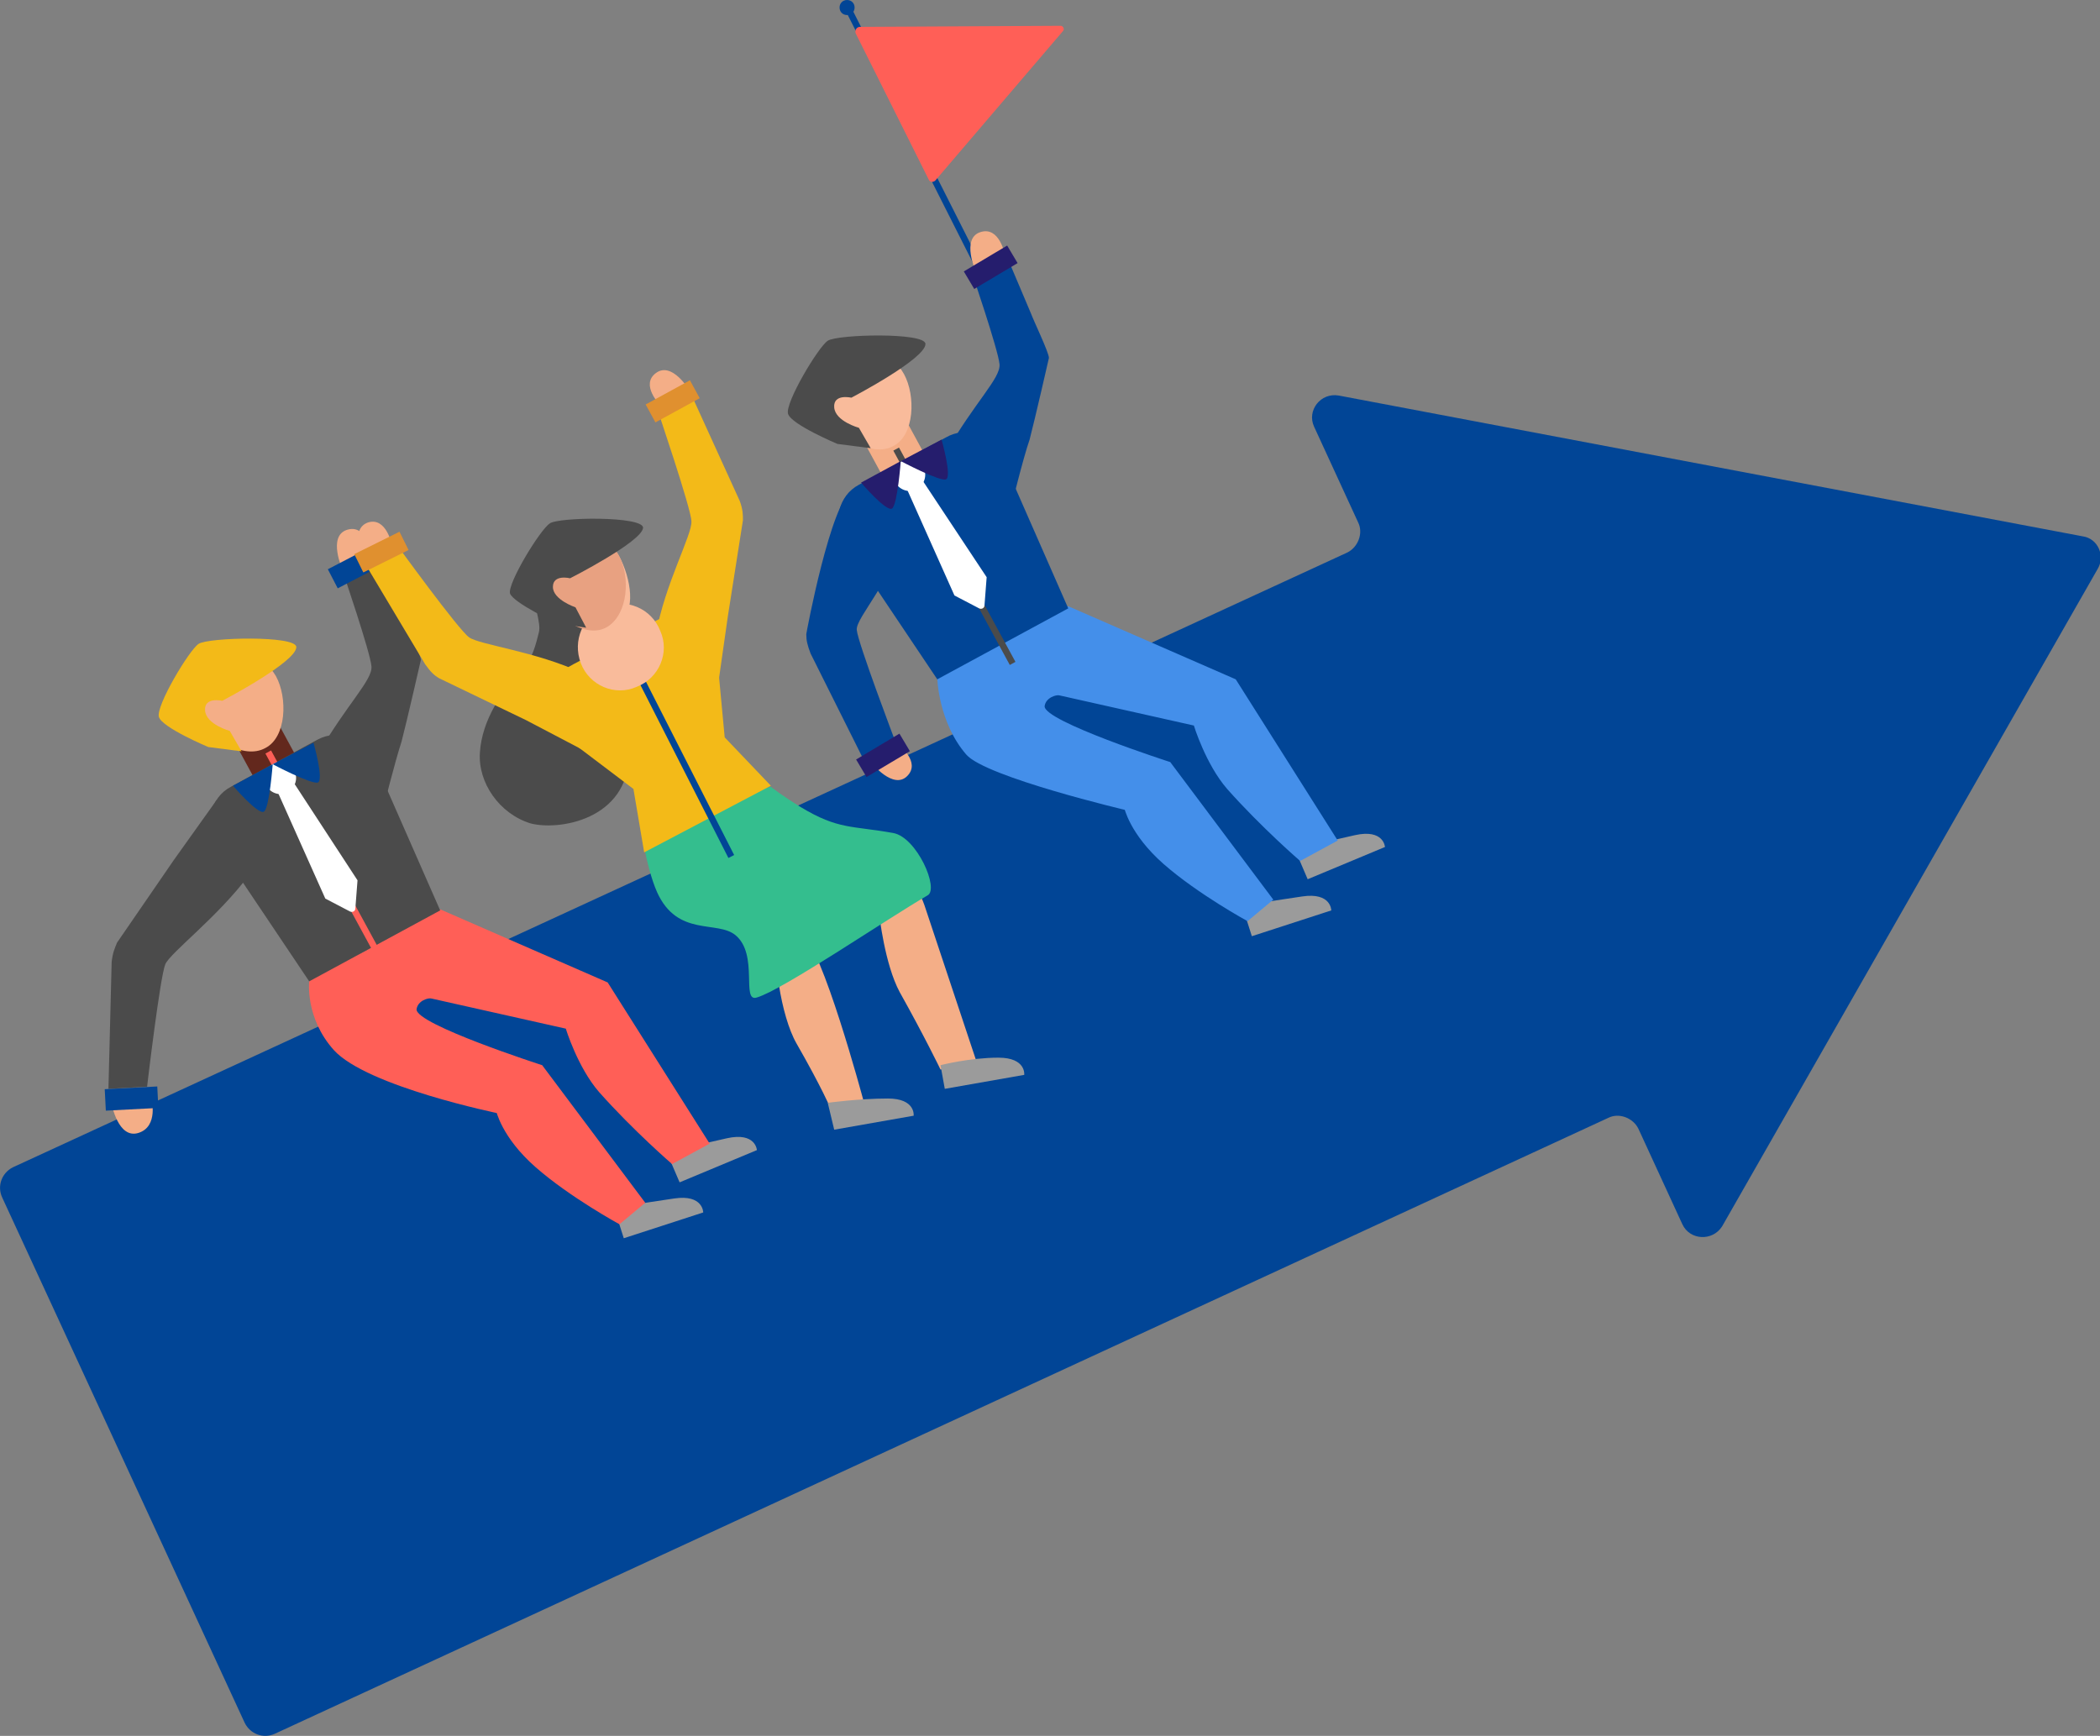 <svg width="456" height="377" viewBox="0 0 456 377" fill="none" xmlns="http://www.w3.org/2000/svg">
<rect x="0" y="0" width="456" height="377" fill="#808080" stroke="none"/>
<g clip-path="url(#clip0)">
<path d="M184.687 1.334L183.438 1.966L217.196 68.844L218.445 68.212L184.687 1.334Z" fill="#014596"/>
<path d="M218.208 55.325C218.208 55.325 217.043 49.022 212.846 50.422C208.65 51.823 211.914 59.059 211.914 59.059L218.208 55.325Z" fill="#F4AE87"/>
<path d="M130.086 140.062C134.516 130.024 135.448 128.157 134.749 122.554C134.282 119.053 132.184 116.952 128.687 116.018C127.055 115.551 125.19 114.617 122.16 116.251C110.736 122.321 117.963 133.292 117.031 137.261C116.332 140.062 115.632 142.863 113.767 144.964C108.871 150.1 104.675 156.402 104.209 163.406C103.743 169.942 108.405 176.711 115.166 178.812C121.227 180.446 136.381 178.112 136.614 163.872C136.614 150.333 127.988 144.731 130.086 140.062Z" fill="#4B4B4B"/>
<path d="M452.27 116.485L290.711 85.905C286.748 85.204 283.718 89.173 285.35 92.674L294.908 113.45C296.073 115.785 294.908 118.819 292.577 119.986L2.797 253.512C0.466 254.679 -0.7 257.48 0.466 260.048L53.153 374.199C54.319 376.533 57.116 377.7 59.681 376.533L349.227 242.774C351.558 241.607 354.589 242.774 355.754 245.108L365.313 265.884C366.945 269.386 371.84 269.619 373.938 266.351L455.534 123.488C457.165 120.687 455.534 116.952 452.27 116.485Z" fill="#014596"/>
<path d="M60.696 157.633L51.685 162.542L56.81 171.974L65.821 167.065L60.696 157.633Z" fill="#63281D"/>
<path d="M145.472 251.878L147.57 256.78L164.356 249.777C164.356 249.777 164.122 245.809 157.828 247.209C151.534 248.61 148.736 249.31 148.736 249.31L145.472 251.878Z" fill="#9B9B9B"/>
<path d="M32.871 238.572C32.871 238.572 34.503 244.641 30.073 246.042C25.644 247.443 24.245 239.739 24.245 239.739L32.871 238.572Z" fill="#F4AE87"/>
<path d="M133.815 263.783L135.447 268.919L152.699 263.316C152.699 263.316 152.699 259.348 146.404 260.282C140.11 261.215 137.079 261.682 137.079 261.682L133.815 263.783Z" fill="#9B9B9B"/>
<path d="M131.951 213.361L95.582 197.487L78.331 207.058L65.043 196.787C63.877 201.222 67.141 212.194 67.141 213.128C67.141 213.128 66.208 221.064 72.503 228.067C79.73 236.004 108.405 241.84 108.405 241.84C106.539 242.074 117.73 231.336 117.73 231.336C117.73 231.336 90.221 222.465 90.454 219.197C90.687 217.329 93.018 216.629 93.717 216.863L122.859 223.399C122.859 223.399 125.423 231.802 130.086 237.172C137.546 245.575 145.938 252.812 145.938 252.812L154.098 248.376L131.951 213.361Z" fill="#FF5F57"/>
<path d="M47.092 173.677C54.086 179.746 62.012 179.046 54.086 190.017C47.325 199.121 37.067 206.825 35.902 209.393C34.736 212.194 31.939 236.004 31.939 236.004L23.546 236.471L24.245 208.926C24.478 206.825 24.945 205.891 25.411 204.724L37.767 186.749L47.092 173.677Z" fill="#4B4B4B"/>
<path d="M34.148 235.956L22.74 236.549L22.981 241.211L34.39 240.619L34.148 235.956Z" fill="#014596"/>
<path d="M82.994 176.478C74.135 174.144 62.245 175.544 69.006 163.872C75.3 152.901 80.896 147.765 80.662 144.731C80.429 141.696 74.368 123.955 74.368 123.955L81.595 119.753L87.423 133.526C88.123 135.393 91.386 142.163 91.386 143.33C91.386 143.33 88.356 156.636 87.19 161.071C85.791 165.273 82.994 176.478 82.994 176.478Z" fill="#4B4B4B"/>
<path d="M69.006 160.604L50.122 170.876C45.693 173.21 44.294 179.046 47.092 183.248L67.141 213.128L95.582 197.721L81.129 164.806C78.797 160.137 73.435 158.27 69.006 160.604Z" fill="#4B4B4B"/>
<path d="M58.861 162.981L57.632 163.65L82.922 210.197L84.151 209.527L58.861 162.981Z" fill="#FF5F57"/>
<path d="M61.779 166.907L58.748 168.541L70.638 195.153L76 197.954C76.466 198.188 77.166 197.954 77.166 197.254L77.632 191.185L61.779 166.907Z" fill="white"/>
<path d="M63.877 167.374C64.81 169.008 64.111 171.109 62.479 172.043C60.847 172.976 58.749 172.276 57.816 170.642C56.884 169.008 57.583 166.907 59.215 165.973C60.847 165.04 62.945 165.74 63.877 167.374Z" fill="white"/>
<path d="M59.215 165.973C59.215 165.973 58.515 175.311 57.35 176.245C56.184 177.178 50.589 170.642 50.589 170.642L59.215 165.973Z" fill="#014596"/>
<path d="M59.214 165.973C59.214 165.973 67.607 170.409 69.006 169.942C70.404 169.475 68.073 161.305 68.073 161.305L59.214 165.973Z" fill="#014596"/>
<path d="M59.914 146.832C62.478 151.5 62.245 160.137 57.583 162.472C52.92 165.04 45.693 160.371 43.129 155.936C40.564 151.267 42.429 145.664 46.859 143.097C51.521 140.529 57.35 142.396 59.914 146.832Z" fill="#F4AE87"/>
<path d="M52.454 163.172L49.889 158.737C49.889 158.737 44.761 157.336 44.528 154.302C44.294 151.267 48.258 152.201 48.258 152.201C48.258 152.201 64.344 143.797 64.344 140.529C64.344 137.961 45.227 138.428 43.129 139.828C41.031 141.229 33.804 153.368 34.503 155.702C35.202 158.037 45.227 162.238 45.227 162.238L52.454 163.172Z" fill="#F3BA18"/>
<path d="M80.662 119.986C80.662 119.986 79.497 113.684 75.3 115.084C71.104 116.485 74.368 123.721 74.368 123.721L80.662 119.986Z" fill="#F4AE87"/>
<path d="M81.33 118.363L71.189 123.628L73.336 127.772L83.476 122.507L81.33 118.363Z" fill="#014596"/>
<path d="M172.982 226.667C178.344 236.004 180.442 240.906 180.442 240.906L187.436 238.806C187.436 238.806 178.344 204.957 174.147 203.09C173.215 202.623 171.583 202.623 169.018 202.856C167.62 207.058 169.485 220.598 172.982 226.667Z" fill="#F4AE87"/>
<path d="M200.724 196.554C199.791 193.752 197.926 191.418 195.595 189.55L164.123 171.342L150.834 174.611L140.577 162.238C138.712 166.207 139.178 177.178 138.945 178.112C138.945 178.112 158.528 193.752 159.46 188.85C159.693 186.983 162.491 186.983 163.19 187.45L190.933 198.654C190.933 198.654 192.098 209.393 195.362 215.462C200.724 225.033 204.221 232.269 204.221 232.269L212.38 231.569L200.724 196.554Z" fill="#F4AE87"/>
<path d="M204.221 231.336L205.153 236.471L222.405 233.437C222.405 233.437 222.871 229.702 216.81 229.702C210.515 229.702 204.221 231.336 204.221 231.336Z" fill="#9B9B9B"/>
<path d="M85.092 118.352C85.092 118.352 83.926 112.283 79.963 113.45C75.767 114.851 78.797 121.62 78.797 121.62L85.092 118.352Z" fill="#F4AE87"/>
<path d="M179.742 239.506L181.141 245.342L198.392 242.307C198.392 242.307 198.859 238.572 192.797 238.572C186.503 238.572 179.742 239.506 179.742 239.506Z" fill="#9B9B9B"/>
<path d="M128.921 164.106C131.718 155.702 138.246 151.5 126.356 146.131C116.332 141.463 104.209 140.062 101.878 138.428C99.546 136.794 86.025 118.119 86.025 118.119L78.798 121.62L92.319 144.264C93.485 145.898 94.184 146.598 95.35 147.298L114.233 156.402L128.921 164.106Z" fill="#F3BA18"/>
<path d="M86.748 115.477L76.929 120.347L78.895 124.322L88.714 119.451L86.748 115.477Z" fill="#E0902F"/>
<path d="M143.374 88.006C143.374 88.006 138.945 83.57 142.442 81.002C145.939 78.435 149.669 84.737 149.669 84.737L143.374 88.006Z" fill="#F4AE87"/>
<path d="M155.73 150.1C147.104 147.765 140.11 150.567 142.442 137.728C144.307 126.989 150.368 116.018 150.135 113.217C150.135 110.649 142.675 88.706 142.675 88.706L149.669 84.737L160.626 108.781C161.325 110.649 161.325 111.816 161.325 112.983L158.061 133.759L155.73 150.1Z" fill="#F3BA18"/>
<path d="M149.814 82.59L140.197 87.846L142.319 91.739L151.936 86.483L149.814 82.59Z" fill="#E0902F"/>
<path d="M167.387 170.876L138.945 178.346C138.945 178.346 140.11 187.916 142.675 193.752C147.104 203.557 155.73 199.822 159.693 203.09C164.822 207.292 160.859 217.796 164.356 216.629C169.951 214.995 192.564 199.588 201.423 194.453C203.988 193.052 199.092 181.847 193.963 180.913C184.871 179.279 182.074 180.213 173.914 175.311C169.718 172.743 167.387 170.876 167.387 170.876Z" fill="#34BE8E"/>
<path d="M142.674 134.693L124.49 144.264C120.061 146.598 114.932 152.201 117.497 156.169L137.546 171.342L139.877 185.115L167.386 170.642L157.362 160.137L155.263 137.728C153.398 133.292 146.871 132.359 142.674 134.693Z" fill="#F3BA18"/>
<path d="M137.406 142.428L136.159 143.063L158.169 186.331L159.416 185.695L137.406 142.428Z" fill="#014596"/>
<path d="M126.122 144.03C127.987 148.932 133.582 151.267 138.245 149.166C143.141 147.298 145.472 141.696 143.374 137.027C141.509 132.125 135.914 129.791 131.251 131.892C126.589 133.759 124.257 139.128 126.122 144.03Z" fill="#F9BB9B"/>
<path d="M125.19 131.191H135.215L139.878 140.295L131.252 144.964L125.19 131.191Z" fill="#F9BB9B"/>
<path d="M134.515 120.92C136.846 125.355 138.478 133.059 134.049 135.393C129.619 137.728 120.527 133.759 118.196 129.324C115.865 124.889 117.497 119.286 122.159 116.952C126.822 114.617 132.184 116.251 134.515 120.92Z" fill="#F9BB9B"/>
<path d="M134.516 120.92C136.847 125.355 136.381 133.292 131.951 136.094C127.522 138.895 120.528 134.226 118.197 129.324C115.865 124.889 117.497 119.286 122.16 116.952C126.822 114.617 132.184 116.251 134.516 120.92Z" fill="#E8A181"/>
<path d="M127.288 136.327L124.957 131.892C124.957 131.892 120.061 130.258 120.061 127.456C120.061 124.655 123.791 125.589 123.791 125.589C123.791 125.589 139.411 117.652 139.644 114.617C139.644 112.05 121.227 112.283 119.362 113.684C117.264 115.084 110.27 126.523 110.736 128.857C111.436 130.958 120.994 135.393 120.994 135.393L127.288 136.327Z" fill="#4B4B4B"/>
<path d="M117.73 231.336L140.11 261.215L134.515 265.884C134.515 265.884 123.791 260.048 116.331 253.512C108.871 246.976 107.706 241.14 107.706 241.14L107.239 232.503L117.73 231.336Z" fill="#FF5F57"/>
<path d="M197.045 91.844L188.035 96.752L193.16 106.185L202.17 101.276L197.045 91.844Z" fill="#F4AE87"/>
<path d="M281.853 186.049L283.951 190.951L300.736 183.948C300.736 183.948 300.503 179.98 294.208 181.38C287.914 182.781 285.116 183.481 285.116 183.481L281.853 186.049Z" fill="#9B9B9B"/>
<path d="M195.129 161.772C195.129 161.772 200.025 165.507 196.994 168.541C193.963 171.576 189.301 165.74 189.301 165.74L195.129 161.772Z" fill="#F4AE87"/>
<path d="M270.196 198.188L271.828 203.323L289.079 197.721C289.079 197.721 289.079 193.752 282.785 194.686C276.49 195.62 273.46 196.087 273.46 196.087L270.196 198.188Z" fill="#9B9B9B"/>
<path d="M268.331 147.532L231.963 131.658L214.711 141.229L201.423 130.958C200.257 135.393 203.521 146.365 203.521 147.298C203.521 147.298 203.754 156.869 209.816 163.872C214.012 168.775 244.785 176.011 244.785 176.011C242.92 176.245 254.11 165.507 254.11 165.507C254.11 165.507 226.601 156.636 226.834 153.368C227.067 151.5 229.398 150.8 230.098 151.033L259.239 157.57C259.239 157.57 261.803 165.973 266.466 171.342C273.926 179.746 282.319 186.983 282.319 186.983L290.478 182.547L268.331 147.532Z" fill="#448FEA"/>
<path d="M185.104 106.447C192.797 102.245 197.926 102.012 196.061 114.851C194.429 125.589 185.804 133.993 186.037 136.794C186.27 139.595 194.429 161.071 194.429 161.071L187.669 165.273L176.012 141.929C175.313 140.062 175.08 139.128 175.08 137.728C175.08 137.494 180.442 108.781 185.104 106.447Z" fill="#014596"/>
<path d="M195.309 159.331L185.896 164.947L188.163 168.757L197.577 163.141L195.309 159.331Z" fill="#251D6D"/>
<path d="M219.374 110.882C210.515 108.548 198.626 109.949 205.386 98.277C211.681 87.305 217.276 82.17 217.043 79.135C216.81 76.1 210.748 58.359 210.748 58.359L217.975 54.157L223.804 67.93C224.503 69.797 227.767 76.567 227.767 77.734C227.767 77.734 224.736 91.04 223.57 95.476C222.172 99.444 219.374 110.882 219.374 110.882Z" fill="#014596"/>
<path d="M205.386 95.009L186.503 105.28C182.073 107.614 180.675 113.45 183.472 117.652L203.521 147.532L231.963 132.125L217.509 99.21C215.411 94.308 209.816 92.441 205.386 95.009Z" fill="#014596"/>
<path d="M195.208 97.197L193.979 97.866L219.27 144.413L220.499 143.743L195.208 97.197Z" fill="#4B4B4B"/>
<path d="M198.16 101.078L195.362 102.712L207.252 129.324L212.614 132.125C213.08 132.359 213.779 132.125 213.779 131.425L214.246 125.355L198.16 101.078Z" fill="white"/>
<path d="M200.49 101.545C201.423 103.179 200.723 105.28 199.091 106.214C197.46 107.147 195.361 106.447 194.429 104.813C193.496 103.179 194.196 101.078 195.828 100.144C197.46 99.21 199.558 99.911 200.49 101.545Z" fill="white"/>
<path d="M195.595 100.144C195.595 100.144 194.896 109.482 193.73 110.415C192.564 111.349 186.969 104.813 186.969 104.813L195.595 100.144Z" fill="#251D6D"/>
<path d="M195.595 100.144C195.595 100.144 203.987 104.58 205.386 104.113C206.785 103.646 204.454 95.475 204.454 95.475L195.595 100.144Z" fill="#251D6D"/>
<path d="M196.294 81.236C198.859 85.905 198.626 94.542 193.963 96.876C189.301 99.444 182.074 94.775 179.509 90.34C176.945 85.671 178.81 80.069 183.239 77.501C188.135 74.933 193.73 76.567 196.294 81.236Z" fill="#F9BB9B"/>
<path d="M189.068 97.343L186.503 92.908C186.503 92.908 181.374 91.507 181.141 88.472C180.908 85.438 184.871 86.371 184.871 86.371C184.871 86.371 200.957 77.968 200.957 74.7C200.957 72.132 181.841 72.599 179.743 73.999C177.644 75.4 170.417 87.539 171.117 89.873C171.816 92.207 181.841 96.409 181.841 96.409L189.068 97.343Z" fill="#4B4B4B"/>
<path d="M254.11 165.507L276.49 195.386L270.895 200.055C270.895 200.055 260.171 194.219 252.711 187.683C245.251 181.147 244.086 175.311 244.086 175.311L243.386 166.674L254.11 165.507Z" fill="#448FEA"/>
<path d="M218.697 53.33L209.284 58.946L211.551 62.757L220.964 57.14L218.697 53.33Z" fill="#251D6D"/>
<path d="M230.797 6.77C231.263 6.303 230.797 5.602 230.331 5.602L186.736 5.836C186.036 5.836 185.57 6.536 185.803 7.237L199.791 35.249L201.656 38.984C201.889 39.684 202.822 39.684 203.288 38.984L230.797 6.77Z" fill="#FF5F57"/>
<path d="M185.57 1.634C185.57 2.568 184.871 3.268 183.939 3.268C183.006 3.268 182.307 2.568 182.307 1.634C182.307 0.7 183.006 0 183.939 0C184.871 0 185.57 0.7 185.57 1.634Z" fill="#014596"/>
</g>
<defs>
<clipPath id="clip0">
<rect width="456" height="377" fill="white"/>
</clipPath>
</defs>
</svg>
